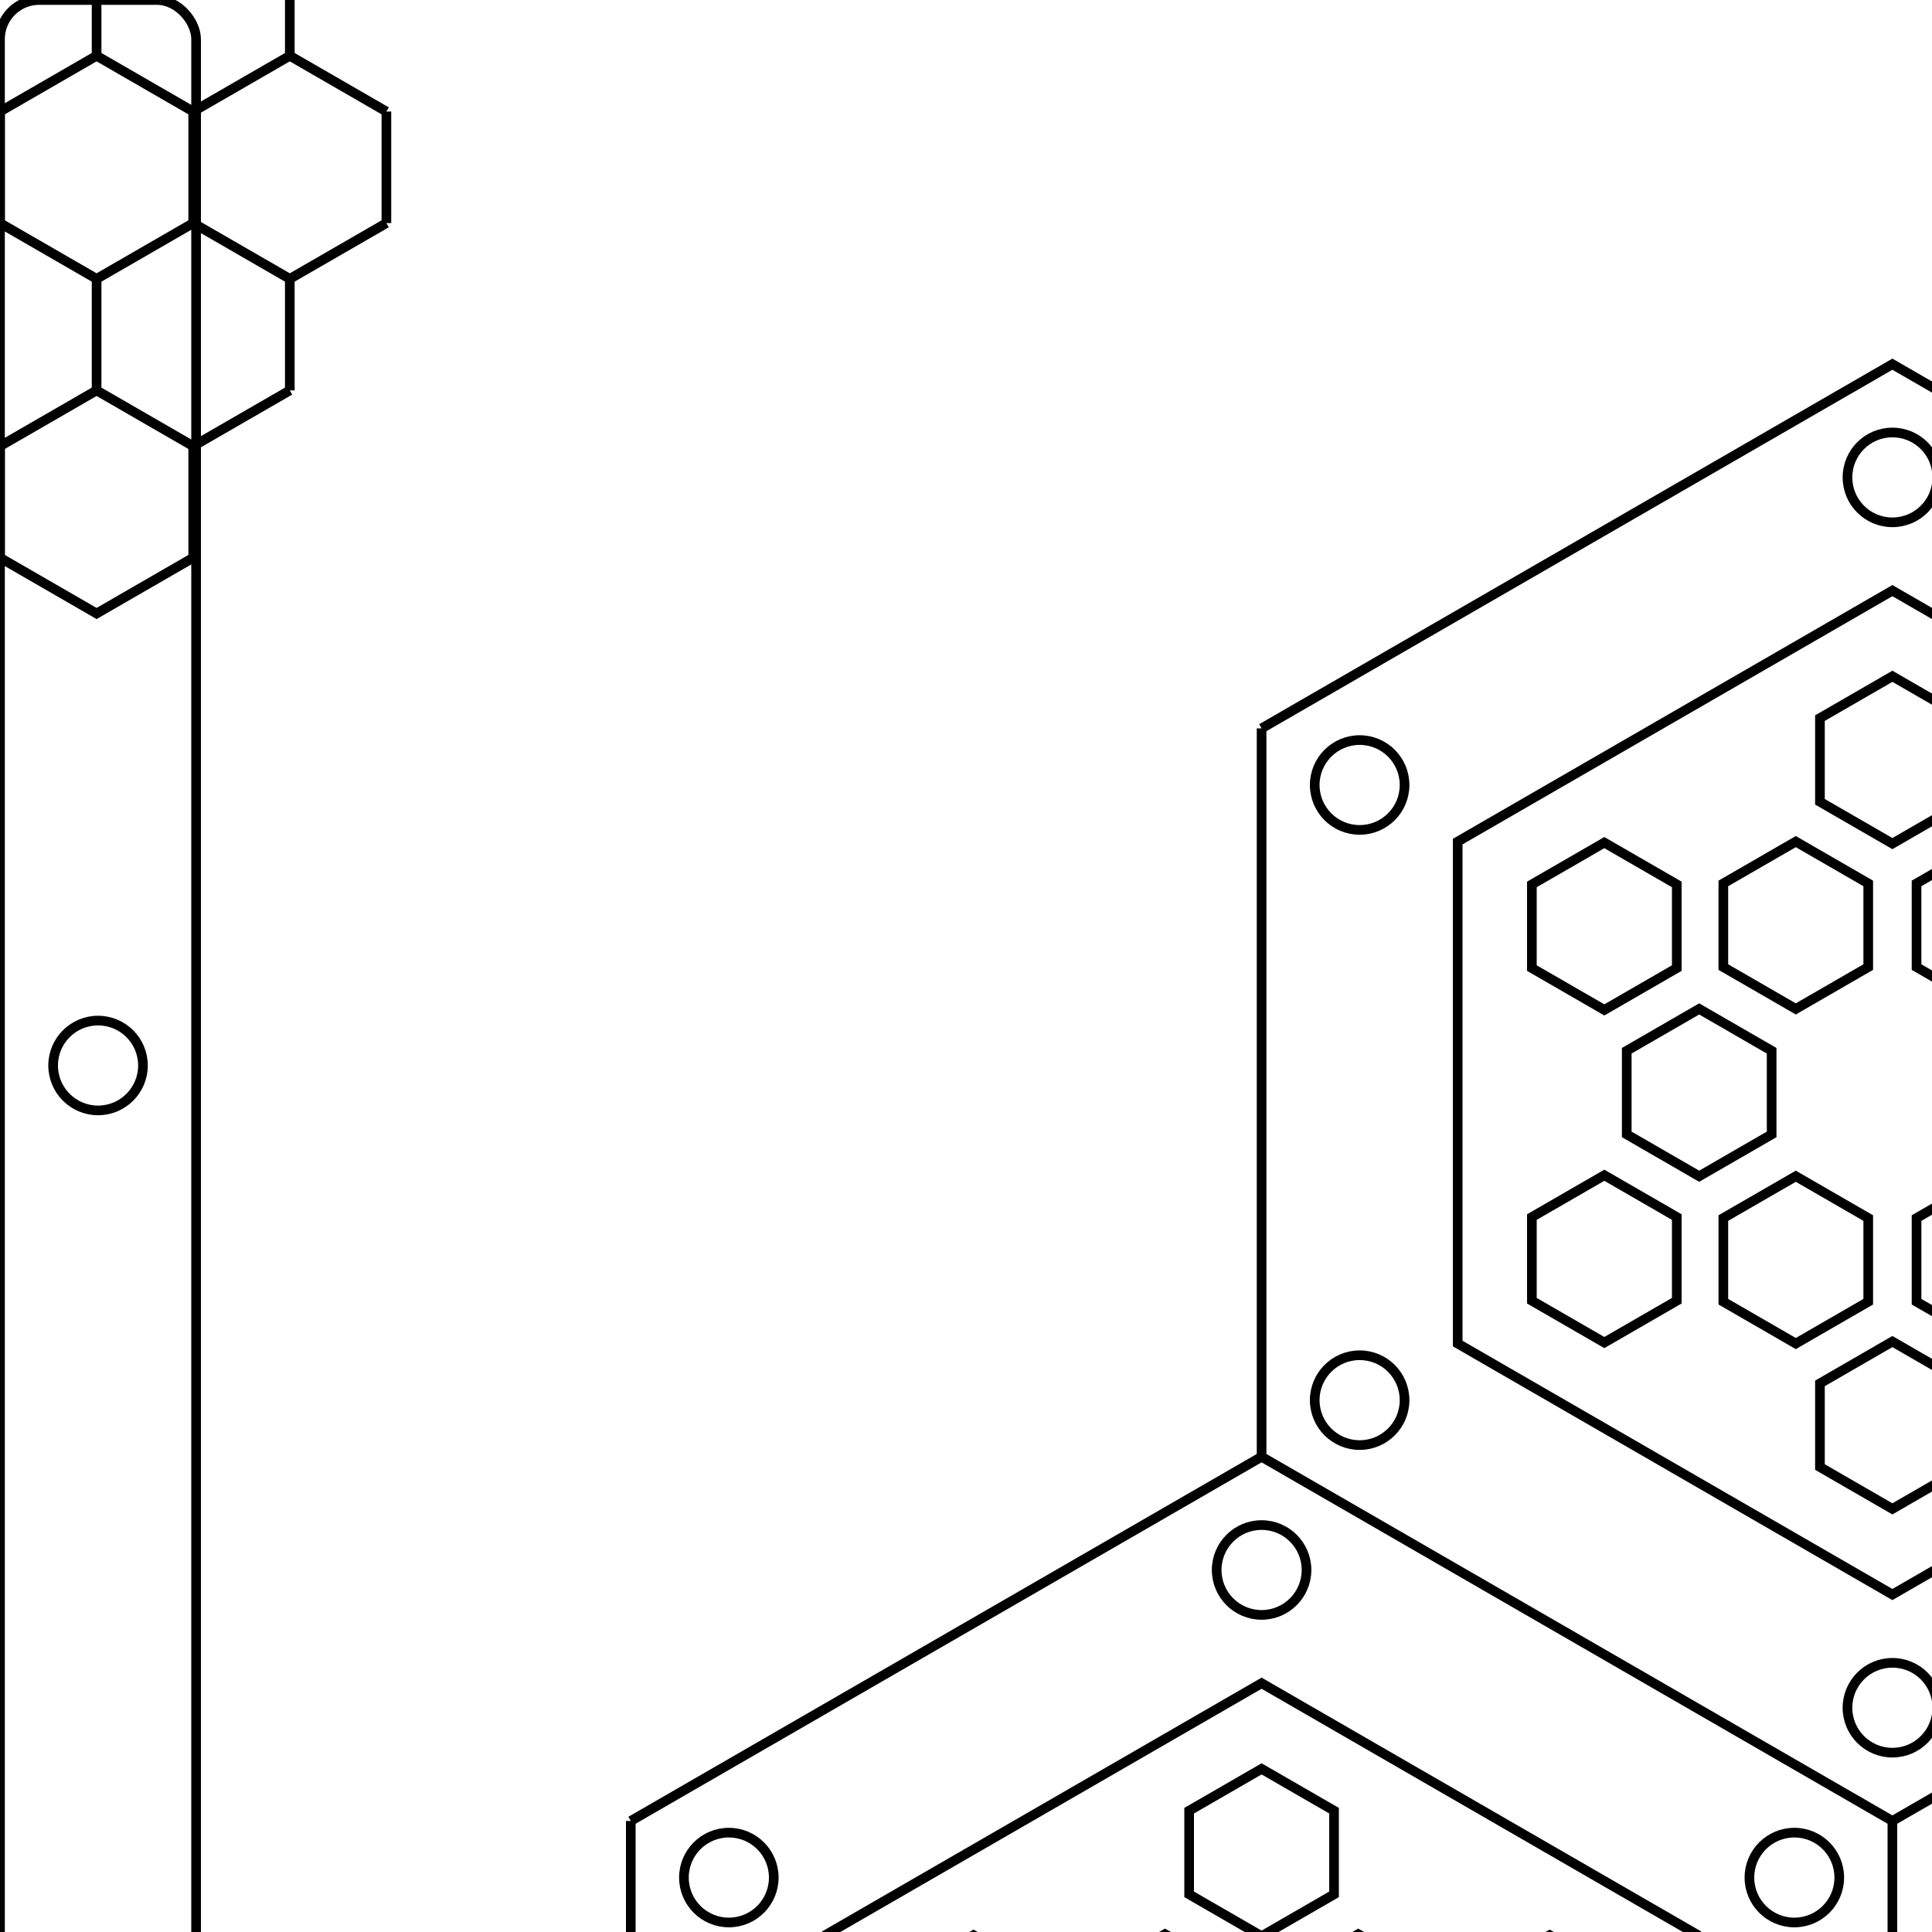 <?xml version="1.0" encoding="utf-8" ?>
<svg baseProfile="full" height="200mm" version="1.1" viewBox="0 0 200 200" width="200mm" xmlns="http://www.w3.org/2000/svg" xmlns:ev="http://www.w3.org/2001/xml-events" xmlns:xlink="http://www.w3.org/1999/xlink"><defs /><line fill="none" stroke="black" stroke-width="1" transform="translate(195.9,113.103)" x1="-65.3" x2="-65.3" y1="37.701" y2="-37.701" /><g transform="translate(195.9,113.103)"><polygon fill="none" points="45.0,25.981 45.0,-25.981 1.06581410364e-14,-51.962 -45.0,-25.981 -45.0,25.981 -4.26325641456e-14,51.962" stroke="black" stroke-width="1" /><circle cx="55.15" cy="31.841" fill="none" r="4.65" stroke="black" stroke-width="1" /><circle cx="55.15" cy="-31.841" fill="none" r="4.65" stroke="black" stroke-width="1" /><circle cx="1.42108547152e-14" cy="-63.682" fill="none" r="4.65" stroke="black" stroke-width="1" /><circle cx="-55.15" cy="-31.841" fill="none" r="4.65" stroke="black" stroke-width="1" /><circle cx="-55.15" cy="31.841" fill="none" r="4.65" stroke="black" stroke-width="1" /><circle cx="-4.97379915032e-14" cy="63.682" fill="none" r="4.65" stroke="black" stroke-width="1" /><g transform="rotate(30.0)"><polygon fill="none" points="7.5,4.33 7.5,-4.33 2.22044604925e-15,-8.66 -7.5,-4.33 -7.5,4.33 -7.1054273576e-15,8.66" stroke="black" stroke-width="1" transform="translate(17.321,10.0) rotate(30.0)" /><polygon fill="none" points="7.5,4.33 7.5,-4.33 2.22044604925e-15,-8.66 -7.5,-4.33 -7.5,4.33 -7.1054273576e-15,8.66" stroke="black" stroke-width="1" transform="translate(17.321,-10.0) rotate(30.0)" /><polygon fill="none" points="7.5,4.33 7.5,-4.33 2.22044604925e-15,-8.66 -7.5,-4.33 -7.5,4.33 -7.1054273576e-15,8.66" stroke="black" stroke-width="1" transform="translate(5.3290705182e-15,-20.0) rotate(30.0)" /><polygon fill="none" points="7.5,4.33 7.5,-4.33 2.22044604925e-15,-8.66 -7.5,-4.33 -7.5,4.33 -7.1054273576e-15,8.66" stroke="black" stroke-width="1" transform="translate(-17.321,-10.0) rotate(30.0)" /><polygon fill="none" points="7.5,4.33 7.5,-4.33 2.22044604925e-15,-8.66 -7.5,-4.33 -7.5,4.33 -7.1054273576e-15,8.66" stroke="black" stroke-width="1" transform="translate(-17.321,10.0) rotate(30.0)" /><polygon fill="none" points="7.5,4.33 7.5,-4.33 2.22044604925e-15,-8.66 -7.5,-4.33 -7.5,4.33 -7.1054273576e-15,8.66" stroke="black" stroke-width="1" transform="translate(-1.95399252334e-14,20.0) rotate(30.0)" /></g><g><polygon fill="none" points="7.5,4.33 7.5,-4.33 2.22044604925e-15,-8.66 -7.5,-4.33 -7.5,4.33 -7.1054273576e-15,8.66" stroke="black" stroke-width="1" transform="translate(29.821,17.217)" /><polygon fill="none" points="7.5,4.33 7.5,-4.33 2.22044604925e-15,-8.66 -7.5,-4.33 -7.5,4.33 -7.1054273576e-15,8.66" stroke="black" stroke-width="1" transform="translate(29.821,-17.217)" /><polygon fill="none" points="7.5,4.33 7.5,-4.33 2.22044604925e-15,-8.66 -7.5,-4.33 -7.5,4.33 -7.1054273576e-15,8.66" stroke="black" stroke-width="1" transform="translate(1.06581410364e-14,-34.434)" /><polygon fill="none" points="7.5,4.33 7.5,-4.33 2.22044604925e-15,-8.66 -7.5,-4.33 -7.5,4.33 -7.1054273576e-15,8.66" stroke="black" stroke-width="1" transform="translate(-29.821,-17.217)" /><polygon fill="none" points="7.5,4.33 7.5,-4.33 2.22044604925e-15,-8.66 -7.5,-4.33 -7.5,4.33 -7.1054273576e-15,8.66" stroke="black" stroke-width="1" transform="translate(-29.821,17.217)" /><polygon fill="none" points="7.5,4.33 7.5,-4.33 2.22044604925e-15,-8.66 -7.5,-4.33 -7.5,4.33 -7.1054273576e-15,8.66" stroke="black" stroke-width="1" transform="translate(-3.5527136788e-14,34.434)" /></g></g><line fill="none" stroke="black" stroke-width="1" transform="translate(195.9,113.103)" x1="65.3" x2="65.3" y1="37.701" y2="-37.701" /><g transform="translate(326.5,113.103)"><polygon fill="none" points="45.0,25.981 45.0,-25.981 1.06581410364e-14,-51.962 -45.0,-25.981 -45.0,25.981 -4.26325641456e-14,51.962" stroke="black" stroke-width="1" /><circle cx="55.15" cy="31.841" fill="none" r="4.65" stroke="black" stroke-width="1" /><circle cx="55.15" cy="-31.841" fill="none" r="4.65" stroke="black" stroke-width="1" /><circle cx="1.42108547152e-14" cy="-63.682" fill="none" r="4.65" stroke="black" stroke-width="1" /><circle cx="-55.15" cy="-31.841" fill="none" r="4.65" stroke="black" stroke-width="1" /><circle cx="-55.15" cy="31.841" fill="none" r="4.65" stroke="black" stroke-width="1" /><circle cx="-4.97379915032e-14" cy="63.682" fill="none" r="4.65" stroke="black" stroke-width="1" /><g transform="rotate(30.0)"><polygon fill="none" points="7.5,4.33 7.5,-4.33 2.22044604925e-15,-8.66 -7.5,-4.33 -7.5,4.33 -7.1054273576e-15,8.66" stroke="black" stroke-width="1" transform="translate(17.321,10.0) rotate(30.0)" /><polygon fill="none" points="7.5,4.33 7.5,-4.33 2.22044604925e-15,-8.66 -7.5,-4.33 -7.5,4.33 -7.1054273576e-15,8.66" stroke="black" stroke-width="1" transform="translate(17.321,-10.0) rotate(30.0)" /><polygon fill="none" points="7.5,4.33 7.5,-4.33 2.22044604925e-15,-8.66 -7.5,-4.33 -7.5,4.33 -7.1054273576e-15,8.66" stroke="black" stroke-width="1" transform="translate(5.3290705182e-15,-20.0) rotate(30.0)" /><polygon fill="none" points="7.5,4.33 7.5,-4.33 2.22044604925e-15,-8.66 -7.5,-4.33 -7.5,4.33 -7.1054273576e-15,8.66" stroke="black" stroke-width="1" transform="translate(-17.321,-10.0) rotate(30.0)" /><polygon fill="none" points="7.5,4.33 7.5,-4.33 2.22044604925e-15,-8.66 -7.5,-4.33 -7.5,4.33 -7.1054273576e-15,8.66" stroke="black" stroke-width="1" transform="translate(-17.321,10.0) rotate(30.0)" /><polygon fill="none" points="7.5,4.33 7.5,-4.33 2.22044604925e-15,-8.66 -7.5,-4.33 -7.5,4.33 -7.1054273576e-15,8.66" stroke="black" stroke-width="1" transform="translate(-1.95399252334e-14,20.0) rotate(30.0)" /></g><g><polygon fill="none" points="7.5,4.33 7.5,-4.33 2.22044604925e-15,-8.66 -7.5,-4.33 -7.5,4.33 -7.1054273576e-15,8.66" stroke="black" stroke-width="1" transform="translate(29.821,17.217)" /><polygon fill="none" points="7.5,4.33 7.5,-4.33 2.22044604925e-15,-8.66 -7.5,-4.33 -7.5,4.33 -7.1054273576e-15,8.66" stroke="black" stroke-width="1" transform="translate(29.821,-17.217)" /><polygon fill="none" points="7.5,4.33 7.5,-4.33 2.22044604925e-15,-8.66 -7.5,-4.33 -7.5,4.33 -7.1054273576e-15,8.66" stroke="black" stroke-width="1" transform="translate(1.06581410364e-14,-34.434)" /><polygon fill="none" points="7.5,4.33 7.5,-4.33 2.22044604925e-15,-8.66 -7.5,-4.33 -7.5,4.33 -7.1054273576e-15,8.66" stroke="black" stroke-width="1" transform="translate(-29.821,-17.217)" /><polygon fill="none" points="7.5,4.33 7.5,-4.33 2.22044604925e-15,-8.66 -7.5,-4.33 -7.5,4.33 -7.1054273576e-15,8.66" stroke="black" stroke-width="1" transform="translate(-29.821,17.217)" /><polygon fill="none" points="7.5,4.33 7.5,-4.33 2.22044604925e-15,-8.66 -7.5,-4.33 -7.5,4.33 -7.1054273576e-15,8.66" stroke="black" stroke-width="1" transform="translate(-3.5527136788e-14,34.434)" /></g></g><line fill="none" stroke="black" stroke-width="1" transform="translate(326.5,113.103)" x1="65.3" x2="65.3" y1="37.701" y2="-37.701" /><g transform="translate(457.1,113.103)"><polygon fill="none" points="45.0,25.981 45.0,-25.981 1.06581410364e-14,-51.962 -45.0,-25.981 -45.0,25.981 -4.26325641456e-14,51.962" stroke="black" stroke-width="1" /><circle cx="55.15" cy="31.841" fill="none" r="4.65" stroke="black" stroke-width="1" /><circle cx="55.15" cy="-31.841" fill="none" r="4.65" stroke="black" stroke-width="1" /><circle cx="1.42108547152e-14" cy="-63.682" fill="none" r="4.65" stroke="black" stroke-width="1" /><circle cx="-55.15" cy="-31.841" fill="none" r="4.65" stroke="black" stroke-width="1" /><circle cx="-55.15" cy="31.841" fill="none" r="4.65" stroke="black" stroke-width="1" /><circle cx="-4.97379915032e-14" cy="63.682" fill="none" r="4.65" stroke="black" stroke-width="1" /><g transform="rotate(30.0)"><polygon fill="none" points="7.5,4.33 7.5,-4.33 2.22044604925e-15,-8.66 -7.5,-4.33 -7.5,4.33 -7.1054273576e-15,8.66" stroke="black" stroke-width="1" transform="translate(17.321,10.0) rotate(30.0)" /><polygon fill="none" points="7.5,4.33 7.5,-4.33 2.22044604925e-15,-8.66 -7.5,-4.33 -7.5,4.33 -7.1054273576e-15,8.66" stroke="black" stroke-width="1" transform="translate(17.321,-10.0) rotate(30.0)" /><polygon fill="none" points="7.5,4.33 7.5,-4.33 2.22044604925e-15,-8.66 -7.5,-4.33 -7.5,4.33 -7.1054273576e-15,8.66" stroke="black" stroke-width="1" transform="translate(5.3290705182e-15,-20.0) rotate(30.0)" /><polygon fill="none" points="7.5,4.33 7.5,-4.33 2.22044604925e-15,-8.66 -7.5,-4.33 -7.5,4.33 -7.1054273576e-15,8.66" stroke="black" stroke-width="1" transform="translate(-17.321,-10.0) rotate(30.0)" /><polygon fill="none" points="7.5,4.33 7.5,-4.33 2.22044604925e-15,-8.66 -7.5,-4.33 -7.5,4.33 -7.1054273576e-15,8.66" stroke="black" stroke-width="1" transform="translate(-17.321,10.0) rotate(30.0)" /><polygon fill="none" points="7.5,4.33 7.5,-4.33 2.22044604925e-15,-8.66 -7.5,-4.33 -7.5,4.33 -7.1054273576e-15,8.66" stroke="black" stroke-width="1" transform="translate(-1.95399252334e-14,20.0) rotate(30.0)" /></g><g><polygon fill="none" points="7.5,4.33 7.5,-4.33 2.22044604925e-15,-8.66 -7.5,-4.33 -7.5,4.33 -7.1054273576e-15,8.66" stroke="black" stroke-width="1" transform="translate(29.821,17.217)" /><polygon fill="none" points="7.5,4.33 7.5,-4.33 2.22044604925e-15,-8.66 -7.5,-4.33 -7.5,4.33 -7.1054273576e-15,8.66" stroke="black" stroke-width="1" transform="translate(29.821,-17.217)" /><polygon fill="none" points="7.5,4.33 7.5,-4.33 2.22044604925e-15,-8.66 -7.5,-4.33 -7.5,4.33 -7.1054273576e-15,8.66" stroke="black" stroke-width="1" transform="translate(1.06581410364e-14,-34.434)" /><polygon fill="none" points="7.5,4.33 7.5,-4.33 2.22044604925e-15,-8.66 -7.5,-4.33 -7.5,4.33 -7.1054273576e-15,8.66" stroke="black" stroke-width="1" transform="translate(-29.821,-17.217)" /><polygon fill="none" points="7.5,4.33 7.5,-4.33 2.22044604925e-15,-8.66 -7.5,-4.33 -7.5,4.33 -7.1054273576e-15,8.66" stroke="black" stroke-width="1" transform="translate(-29.821,17.217)" /><polygon fill="none" points="7.5,4.33 7.5,-4.33 2.22044604925e-15,-8.66 -7.5,-4.33 -7.5,4.33 -7.1054273576e-15,8.66" stroke="black" stroke-width="1" transform="translate(-3.5527136788e-14,34.434)" /></g></g><line fill="none" stroke="black" stroke-width="1" transform="translate(457.1,113.103)" x1="65.3" x2="65.3" y1="37.701" y2="-37.701" /><g transform="translate(587.7,113.103)"><polygon fill="none" points="45.0,25.981 45.0,-25.981 1.06581410364e-14,-51.962 -45.0,-25.981 -45.0,25.981 -4.26325641456e-14,51.962" stroke="black" stroke-width="1" /><circle cx="55.15" cy="31.841" fill="none" r="4.65" stroke="black" stroke-width="1" /><circle cx="55.15" cy="-31.841" fill="none" r="4.65" stroke="black" stroke-width="1" /><circle cx="1.42108547152e-14" cy="-63.682" fill="none" r="4.65" stroke="black" stroke-width="1" /><circle cx="-55.15" cy="-31.841" fill="none" r="4.65" stroke="black" stroke-width="1" /><circle cx="-55.15" cy="31.841" fill="none" r="4.65" stroke="black" stroke-width="1" /><circle cx="-4.97379915032e-14" cy="63.682" fill="none" r="4.65" stroke="black" stroke-width="1" /><g transform="rotate(30.0)"><polygon fill="none" points="7.5,4.33 7.5,-4.33 2.22044604925e-15,-8.66 -7.5,-4.33 -7.5,4.33 -7.1054273576e-15,8.66" stroke="black" stroke-width="1" transform="translate(17.321,10.0) rotate(30.0)" /><polygon fill="none" points="7.5,4.33 7.5,-4.33 2.22044604925e-15,-8.66 -7.5,-4.33 -7.5,4.33 -7.1054273576e-15,8.66" stroke="black" stroke-width="1" transform="translate(17.321,-10.0) rotate(30.0)" /><polygon fill="none" points="7.5,4.33 7.5,-4.33 2.22044604925e-15,-8.66 -7.5,-4.33 -7.5,4.33 -7.1054273576e-15,8.66" stroke="black" stroke-width="1" transform="translate(5.3290705182e-15,-20.0) rotate(30.0)" /><polygon fill="none" points="7.5,4.33 7.5,-4.33 2.22044604925e-15,-8.66 -7.5,-4.33 -7.5,4.33 -7.1054273576e-15,8.66" stroke="black" stroke-width="1" transform="translate(-17.321,-10.0) rotate(30.0)" /><polygon fill="none" points="7.5,4.33 7.5,-4.33 2.22044604925e-15,-8.66 -7.5,-4.33 -7.5,4.33 -7.1054273576e-15,8.66" stroke="black" stroke-width="1" transform="translate(-17.321,10.0) rotate(30.0)" /><polygon fill="none" points="7.5,4.33 7.5,-4.33 2.22044604925e-15,-8.66 -7.5,-4.33 -7.5,4.33 -7.1054273576e-15,8.66" stroke="black" stroke-width="1" transform="translate(-1.95399252334e-14,20.0) rotate(30.0)" /></g><g><polygon fill="none" points="7.5,4.33 7.5,-4.33 2.22044604925e-15,-8.66 -7.5,-4.33 -7.5,4.33 -7.1054273576e-15,8.66" stroke="black" stroke-width="1" transform="translate(29.821,17.217)" /><polygon fill="none" points="7.5,4.33 7.5,-4.33 2.22044604925e-15,-8.66 -7.5,-4.33 -7.5,4.33 -7.1054273576e-15,8.66" stroke="black" stroke-width="1" transform="translate(29.821,-17.217)" /><polygon fill="none" points="7.5,4.33 7.5,-4.33 2.22044604925e-15,-8.66 -7.5,-4.33 -7.5,4.33 -7.1054273576e-15,8.66" stroke="black" stroke-width="1" transform="translate(1.06581410364e-14,-34.434)" /><polygon fill="none" points="7.5,4.33 7.5,-4.33 2.22044604925e-15,-8.66 -7.5,-4.33 -7.5,4.33 -7.1054273576e-15,8.66" stroke="black" stroke-width="1" transform="translate(-29.821,-17.217)" /><polygon fill="none" points="7.5,4.33 7.5,-4.33 2.22044604925e-15,-8.66 -7.5,-4.33 -7.5,4.33 -7.1054273576e-15,8.66" stroke="black" stroke-width="1" transform="translate(-29.821,17.217)" /><polygon fill="none" points="7.5,4.33 7.5,-4.33 2.22044604925e-15,-8.66 -7.5,-4.33 -7.5,4.33 -7.1054273576e-15,8.66" stroke="black" stroke-width="1" transform="translate(-3.5527136788e-14,34.434)" /></g></g><line fill="none" stroke="black" stroke-width="1" transform="translate(587.7,113.103)" x1="65.3" x2="65.3" y1="37.701" y2="-37.701" /><polyline fill="none" points="-65.3,-37.701 2.13162820728e-14,-75.402 65.3,-37.701 130.6,-75.402 195.9,-37.701 261.2,-75.402 326.5,-37.701 391.8,-75.402 457.1,-37.701" stroke="black" stroke-width="1" transform="translate(195.9,113.103)" /><line fill="none" stroke="black" stroke-width="1" transform="translate(130.6,226.206)" x1="-65.3" x2="-65.3" y1="37.701" y2="-37.701" /><g transform="translate(130.6,226.206)"><polygon fill="none" points="45.0,25.981 45.0,-25.981 1.06581410364e-14,-51.962 -45.0,-25.981 -45.0,25.981 -4.26325641456e-14,51.962" stroke="black" stroke-width="1" /><circle cx="55.15" cy="31.841" fill="none" r="4.65" stroke="black" stroke-width="1" /><circle cx="55.15" cy="-31.841" fill="none" r="4.65" stroke="black" stroke-width="1" /><circle cx="1.42108547152e-14" cy="-63.682" fill="none" r="4.65" stroke="black" stroke-width="1" /><circle cx="-55.15" cy="-31.841" fill="none" r="4.65" stroke="black" stroke-width="1" /><circle cx="-55.15" cy="31.841" fill="none" r="4.65" stroke="black" stroke-width="1" /><circle cx="-4.97379915032e-14" cy="63.682" fill="none" r="4.65" stroke="black" stroke-width="1" /><g transform="rotate(30.0)"><polygon fill="none" points="7.5,4.33 7.5,-4.33 2.22044604925e-15,-8.66 -7.5,-4.33 -7.5,4.33 -7.1054273576e-15,8.66" stroke="black" stroke-width="1" transform="translate(17.321,10.0) rotate(30.0)" /><polygon fill="none" points="7.5,4.33 7.5,-4.33 2.22044604925e-15,-8.66 -7.5,-4.33 -7.5,4.33 -7.1054273576e-15,8.66" stroke="black" stroke-width="1" transform="translate(17.321,-10.0) rotate(30.0)" /><polygon fill="none" points="7.5,4.33 7.5,-4.33 2.22044604925e-15,-8.66 -7.5,-4.33 -7.5,4.33 -7.1054273576e-15,8.66" stroke="black" stroke-width="1" transform="translate(5.3290705182e-15,-20.0) rotate(30.0)" /><polygon fill="none" points="7.5,4.33 7.5,-4.33 2.22044604925e-15,-8.66 -7.5,-4.33 -7.5,4.33 -7.1054273576e-15,8.66" stroke="black" stroke-width="1" transform="translate(-17.321,-10.0) rotate(30.0)" /><polygon fill="none" points="7.5,4.33 7.5,-4.33 2.22044604925e-15,-8.66 -7.5,-4.33 -7.5,4.33 -7.1054273576e-15,8.66" stroke="black" stroke-width="1" transform="translate(-17.321,10.0) rotate(30.0)" /><polygon fill="none" points="7.5,4.33 7.5,-4.33 2.22044604925e-15,-8.66 -7.5,-4.33 -7.5,4.33 -7.1054273576e-15,8.66" stroke="black" stroke-width="1" transform="translate(-1.95399252334e-14,20.0) rotate(30.0)" /></g><g><polygon fill="none" points="7.5,4.33 7.5,-4.33 2.22044604925e-15,-8.66 -7.5,-4.33 -7.5,4.33 -7.1054273576e-15,8.66" stroke="black" stroke-width="1" transform="translate(29.821,17.217)" /><polygon fill="none" points="7.5,4.33 7.5,-4.33 2.22044604925e-15,-8.66 -7.5,-4.33 -7.5,4.33 -7.1054273576e-15,8.66" stroke="black" stroke-width="1" transform="translate(29.821,-17.217)" /><polygon fill="none" points="7.5,4.33 7.5,-4.33 2.22044604925e-15,-8.66 -7.5,-4.33 -7.5,4.33 -7.1054273576e-15,8.66" stroke="black" stroke-width="1" transform="translate(1.06581410364e-14,-34.434)" /><polygon fill="none" points="7.5,4.33 7.5,-4.33 2.22044604925e-15,-8.66 -7.5,-4.33 -7.5,4.33 -7.1054273576e-15,8.66" stroke="black" stroke-width="1" transform="translate(-29.821,-17.217)" /><polygon fill="none" points="7.5,4.33 7.5,-4.33 2.22044604925e-15,-8.66 -7.5,-4.33 -7.5,4.33 -7.1054273576e-15,8.66" stroke="black" stroke-width="1" transform="translate(-29.821,17.217)" /><polygon fill="none" points="7.5,4.33 7.5,-4.33 2.22044604925e-15,-8.66 -7.5,-4.33 -7.5,4.33 -7.1054273576e-15,8.66" stroke="black" stroke-width="1" transform="translate(-3.5527136788e-14,34.434)" /></g></g><line fill="none" stroke="black" stroke-width="1" transform="translate(130.6,226.206)" x1="65.3" x2="65.3" y1="37.701" y2="-37.701" /><g transform="translate(261.2,226.206)"><polygon fill="none" points="45.0,25.981 45.0,-25.981 1.06581410364e-14,-51.962 -45.0,-25.981 -45.0,25.981 -4.26325641456e-14,51.962" stroke="black" stroke-width="1" /><circle cx="55.15" cy="31.841" fill="none" r="4.65" stroke="black" stroke-width="1" /><circle cx="55.15" cy="-31.841" fill="none" r="4.65" stroke="black" stroke-width="1" /><circle cx="1.42108547152e-14" cy="-63.682" fill="none" r="4.65" stroke="black" stroke-width="1" /><circle cx="-55.15" cy="-31.841" fill="none" r="4.65" stroke="black" stroke-width="1" /><circle cx="-55.15" cy="31.841" fill="none" r="4.65" stroke="black" stroke-width="1" /><circle cx="-4.97379915032e-14" cy="63.682" fill="none" r="4.65" stroke="black" stroke-width="1" /><g transform="rotate(30.0)"><polygon fill="none" points="7.5,4.33 7.5,-4.33 2.22044604925e-15,-8.66 -7.5,-4.33 -7.5,4.33 -7.1054273576e-15,8.66" stroke="black" stroke-width="1" transform="translate(17.321,10.0) rotate(30.0)" /><polygon fill="none" points="7.5,4.33 7.5,-4.33 2.22044604925e-15,-8.66 -7.5,-4.33 -7.5,4.33 -7.1054273576e-15,8.66" stroke="black" stroke-width="1" transform="translate(17.321,-10.0) rotate(30.0)" /><polygon fill="none" points="7.5,4.33 7.5,-4.33 2.22044604925e-15,-8.66 -7.5,-4.33 -7.5,4.33 -7.1054273576e-15,8.66" stroke="black" stroke-width="1" transform="translate(5.3290705182e-15,-20.0) rotate(30.0)" /><polygon fill="none" points="7.5,4.33 7.5,-4.33 2.22044604925e-15,-8.66 -7.5,-4.33 -7.5,4.33 -7.1054273576e-15,8.66" stroke="black" stroke-width="1" transform="translate(-17.321,-10.0) rotate(30.0)" /><polygon fill="none" points="7.5,4.33 7.5,-4.33 2.22044604925e-15,-8.66 -7.5,-4.33 -7.5,4.33 -7.1054273576e-15,8.66" stroke="black" stroke-width="1" transform="translate(-17.321,10.0) rotate(30.0)" /><polygon fill="none" points="7.5,4.33 7.5,-4.33 2.22044604925e-15,-8.66 -7.5,-4.33 -7.5,4.33 -7.1054273576e-15,8.66" stroke="black" stroke-width="1" transform="translate(-1.95399252334e-14,20.0) rotate(30.0)" /></g><g><polygon fill="none" points="7.5,4.33 7.5,-4.33 2.22044604925e-15,-8.66 -7.5,-4.33 -7.5,4.33 -7.1054273576e-15,8.66" stroke="black" stroke-width="1" transform="translate(29.821,17.217)" /><polygon fill="none" points="7.5,4.33 7.5,-4.33 2.22044604925e-15,-8.66 -7.5,-4.33 -7.5,4.33 -7.1054273576e-15,8.66" stroke="black" stroke-width="1" transform="translate(29.821,-17.217)" /><polygon fill="none" points="7.5,4.33 7.5,-4.33 2.22044604925e-15,-8.66 -7.5,-4.33 -7.5,4.33 -7.1054273576e-15,8.66" stroke="black" stroke-width="1" transform="translate(1.06581410364e-14,-34.434)" /><polygon fill="none" points="7.5,4.33 7.5,-4.33 2.22044604925e-15,-8.66 -7.5,-4.33 -7.5,4.33 -7.1054273576e-15,8.66" stroke="black" stroke-width="1" transform="translate(-29.821,-17.217)" /><polygon fill="none" points="7.5,4.33 7.5,-4.33 2.22044604925e-15,-8.66 -7.5,-4.33 -7.5,4.33 -7.1054273576e-15,8.66" stroke="black" stroke-width="1" transform="translate(-29.821,17.217)" /><polygon fill="none" points="7.5,4.33 7.5,-4.33 2.22044604925e-15,-8.66 -7.5,-4.33 -7.5,4.33 -7.1054273576e-15,8.66" stroke="black" stroke-width="1" transform="translate(-3.5527136788e-14,34.434)" /></g></g><line fill="none" stroke="black" stroke-width="1" transform="translate(261.2,226.206)" x1="65.3" x2="65.3" y1="37.701" y2="-37.701" /><g transform="translate(391.8,226.206)"><polygon fill="none" points="45.0,25.981 45.0,-25.981 1.06581410364e-14,-51.962 -45.0,-25.981 -45.0,25.981 -4.26325641456e-14,51.962" stroke="black" stroke-width="1" /><circle cx="55.15" cy="31.841" fill="none" r="4.65" stroke="black" stroke-width="1" /><circle cx="55.15" cy="-31.841" fill="none" r="4.65" stroke="black" stroke-width="1" /><circle cx="1.42108547152e-14" cy="-63.682" fill="none" r="4.65" stroke="black" stroke-width="1" /><circle cx="-55.15" cy="-31.841" fill="none" r="4.65" stroke="black" stroke-width="1" /><circle cx="-55.15" cy="31.841" fill="none" r="4.65" stroke="black" stroke-width="1" /><circle cx="-4.97379915032e-14" cy="63.682" fill="none" r="4.65" stroke="black" stroke-width="1" /><g transform="rotate(30.0)"><polygon fill="none" points="7.5,4.33 7.5,-4.33 2.22044604925e-15,-8.66 -7.5,-4.33 -7.5,4.33 -7.1054273576e-15,8.66" stroke="black" stroke-width="1" transform="translate(17.321,10.0) rotate(30.0)" /><polygon fill="none" points="7.5,4.33 7.5,-4.33 2.22044604925e-15,-8.66 -7.5,-4.33 -7.5,4.33 -7.1054273576e-15,8.66" stroke="black" stroke-width="1" transform="translate(17.321,-10.0) rotate(30.0)" /><polygon fill="none" points="7.5,4.33 7.5,-4.33 2.22044604925e-15,-8.66 -7.5,-4.33 -7.5,4.33 -7.1054273576e-15,8.66" stroke="black" stroke-width="1" transform="translate(5.3290705182e-15,-20.0) rotate(30.0)" /><polygon fill="none" points="7.5,4.33 7.5,-4.33 2.22044604925e-15,-8.66 -7.5,-4.33 -7.5,4.33 -7.1054273576e-15,8.66" stroke="black" stroke-width="1" transform="translate(-17.321,-10.0) rotate(30.0)" /><polygon fill="none" points="7.5,4.33 7.5,-4.33 2.22044604925e-15,-8.66 -7.5,-4.33 -7.5,4.33 -7.1054273576e-15,8.66" stroke="black" stroke-width="1" transform="translate(-17.321,10.0) rotate(30.0)" /><polygon fill="none" points="7.5,4.33 7.5,-4.33 2.22044604925e-15,-8.66 -7.5,-4.33 -7.5,4.33 -7.1054273576e-15,8.66" stroke="black" stroke-width="1" transform="translate(-1.95399252334e-14,20.0) rotate(30.0)" /></g><g><polygon fill="none" points="7.5,4.33 7.5,-4.33 2.22044604925e-15,-8.66 -7.5,-4.33 -7.5,4.33 -7.1054273576e-15,8.66" stroke="black" stroke-width="1" transform="translate(29.821,17.217)" /><polygon fill="none" points="7.5,4.33 7.5,-4.33 2.22044604925e-15,-8.66 -7.5,-4.33 -7.5,4.33 -7.1054273576e-15,8.66" stroke="black" stroke-width="1" transform="translate(29.821,-17.217)" /><polygon fill="none" points="7.5,4.33 7.5,-4.33 2.22044604925e-15,-8.66 -7.5,-4.33 -7.5,4.33 -7.1054273576e-15,8.66" stroke="black" stroke-width="1" transform="translate(1.06581410364e-14,-34.434)" /><polygon fill="none" points="7.5,4.33 7.5,-4.33 2.22044604925e-15,-8.66 -7.5,-4.33 -7.5,4.33 -7.1054273576e-15,8.66" stroke="black" stroke-width="1" transform="translate(-29.821,-17.217)" /><polygon fill="none" points="7.5,4.33 7.5,-4.33 2.22044604925e-15,-8.66 -7.5,-4.33 -7.5,4.33 -7.1054273576e-15,8.66" stroke="black" stroke-width="1" transform="translate(-29.821,17.217)" /><polygon fill="none" points="7.5,4.33 7.5,-4.33 2.22044604925e-15,-8.66 -7.5,-4.33 -7.5,4.33 -7.1054273576e-15,8.66" stroke="black" stroke-width="1" transform="translate(-3.5527136788e-14,34.434)" /></g></g><line fill="none" stroke="black" stroke-width="1" transform="translate(391.8,226.206)" x1="65.3" x2="65.3" y1="37.701" y2="-37.701" /><g transform="translate(522.4,226.206)"><polygon fill="none" points="45.0,25.981 45.0,-25.981 1.06581410364e-14,-51.962 -45.0,-25.981 -45.0,25.981 -4.26325641456e-14,51.962" stroke="black" stroke-width="1" /><circle cx="55.15" cy="31.841" fill="none" r="4.65" stroke="black" stroke-width="1" /><circle cx="55.15" cy="-31.841" fill="none" r="4.65" stroke="black" stroke-width="1" /><circle cx="1.42108547152e-14" cy="-63.682" fill="none" r="4.65" stroke="black" stroke-width="1" /><circle cx="-55.15" cy="-31.841" fill="none" r="4.65" stroke="black" stroke-width="1" /><circle cx="-55.15" cy="31.841" fill="none" r="4.65" stroke="black" stroke-width="1" /><circle cx="-4.97379915032e-14" cy="63.682" fill="none" r="4.65" stroke="black" stroke-width="1" /><g transform="rotate(30.0)"><polygon fill="none" points="7.5,4.33 7.5,-4.33 2.22044604925e-15,-8.66 -7.5,-4.33 -7.5,4.33 -7.1054273576e-15,8.66" stroke="black" stroke-width="1" transform="translate(17.321,10.0) rotate(30.0)" /><polygon fill="none" points="7.5,4.33 7.5,-4.33 2.22044604925e-15,-8.66 -7.5,-4.33 -7.5,4.33 -7.1054273576e-15,8.66" stroke="black" stroke-width="1" transform="translate(17.321,-10.0) rotate(30.0)" /><polygon fill="none" points="7.5,4.33 7.5,-4.33 2.22044604925e-15,-8.66 -7.5,-4.33 -7.5,4.33 -7.1054273576e-15,8.66" stroke="black" stroke-width="1" transform="translate(5.3290705182e-15,-20.0) rotate(30.0)" /><polygon fill="none" points="7.5,4.33 7.5,-4.33 2.22044604925e-15,-8.66 -7.5,-4.33 -7.5,4.33 -7.1054273576e-15,8.66" stroke="black" stroke-width="1" transform="translate(-17.321,-10.0) rotate(30.0)" /><polygon fill="none" points="7.5,4.33 7.5,-4.33 2.22044604925e-15,-8.66 -7.5,-4.33 -7.5,4.33 -7.1054273576e-15,8.66" stroke="black" stroke-width="1" transform="translate(-17.321,10.0) rotate(30.0)" /><polygon fill="none" points="7.5,4.33 7.5,-4.33 2.22044604925e-15,-8.66 -7.5,-4.33 -7.5,4.33 -7.1054273576e-15,8.66" stroke="black" stroke-width="1" transform="translate(-1.95399252334e-14,20.0) rotate(30.0)" /></g><g><polygon fill="none" points="7.5,4.33 7.5,-4.33 2.22044604925e-15,-8.66 -7.5,-4.33 -7.5,4.33 -7.1054273576e-15,8.66" stroke="black" stroke-width="1" transform="translate(29.821,17.217)" /><polygon fill="none" points="7.5,4.33 7.5,-4.33 2.22044604925e-15,-8.66 -7.5,-4.33 -7.5,4.33 -7.1054273576e-15,8.66" stroke="black" stroke-width="1" transform="translate(29.821,-17.217)" /><polygon fill="none" points="7.5,4.33 7.5,-4.33 2.22044604925e-15,-8.66 -7.5,-4.33 -7.5,4.33 -7.1054273576e-15,8.66" stroke="black" stroke-width="1" transform="translate(1.06581410364e-14,-34.434)" /><polygon fill="none" points="7.5,4.33 7.5,-4.33 2.22044604925e-15,-8.66 -7.5,-4.33 -7.5,4.33 -7.1054273576e-15,8.66" stroke="black" stroke-width="1" transform="translate(-29.821,-17.217)" /><polygon fill="none" points="7.5,4.33 7.5,-4.33 2.22044604925e-15,-8.66 -7.5,-4.33 -7.5,4.33 -7.1054273576e-15,8.66" stroke="black" stroke-width="1" transform="translate(-29.821,17.217)" /><polygon fill="none" points="7.5,4.33 7.5,-4.33 2.22044604925e-15,-8.66 -7.5,-4.33 -7.5,4.33 -7.1054273576e-15,8.66" stroke="black" stroke-width="1" transform="translate(-3.5527136788e-14,34.434)" /></g></g><line fill="none" stroke="black" stroke-width="1" transform="translate(522.4,226.206)" x1="65.3" x2="65.3" y1="37.701" y2="-37.701" /><g transform="translate(653.0,226.206)"><polygon fill="none" points="45.0,25.981 45.0,-25.981 1.06581410364e-14,-51.962 -45.0,-25.981 -45.0,25.981 -4.26325641456e-14,51.962" stroke="black" stroke-width="1" /><circle cx="55.15" cy="31.841" fill="none" r="4.65" stroke="black" stroke-width="1" /><circle cx="55.15" cy="-31.841" fill="none" r="4.65" stroke="black" stroke-width="1" /><circle cx="1.42108547152e-14" cy="-63.682" fill="none" r="4.65" stroke="black" stroke-width="1" /><circle cx="-55.15" cy="-31.841" fill="none" r="4.65" stroke="black" stroke-width="1" /><circle cx="-55.15" cy="31.841" fill="none" r="4.65" stroke="black" stroke-width="1" /><circle cx="-4.97379915032e-14" cy="63.682" fill="none" r="4.65" stroke="black" stroke-width="1" /><g transform="rotate(30.0)"><polygon fill="none" points="7.5,4.33 7.5,-4.33 2.22044604925e-15,-8.66 -7.5,-4.33 -7.5,4.33 -7.1054273576e-15,8.66" stroke="black" stroke-width="1" transform="translate(17.321,10.0) rotate(30.0)" /><polygon fill="none" points="7.5,4.33 7.5,-4.33 2.22044604925e-15,-8.66 -7.5,-4.33 -7.5,4.33 -7.1054273576e-15,8.66" stroke="black" stroke-width="1" transform="translate(17.321,-10.0) rotate(30.0)" /><polygon fill="none" points="7.5,4.33 7.5,-4.33 2.22044604925e-15,-8.66 -7.5,-4.33 -7.5,4.33 -7.1054273576e-15,8.66" stroke="black" stroke-width="1" transform="translate(5.3290705182e-15,-20.0) rotate(30.0)" /><polygon fill="none" points="7.5,4.33 7.5,-4.33 2.22044604925e-15,-8.66 -7.5,-4.33 -7.5,4.33 -7.1054273576e-15,8.66" stroke="black" stroke-width="1" transform="translate(-17.321,-10.0) rotate(30.0)" /><polygon fill="none" points="7.5,4.33 7.5,-4.33 2.22044604925e-15,-8.66 -7.5,-4.33 -7.5,4.33 -7.1054273576e-15,8.66" stroke="black" stroke-width="1" transform="translate(-17.321,10.0) rotate(30.0)" /><polygon fill="none" points="7.5,4.33 7.5,-4.33 2.22044604925e-15,-8.66 -7.5,-4.33 -7.5,4.33 -7.1054273576e-15,8.66" stroke="black" stroke-width="1" transform="translate(-1.95399252334e-14,20.0) rotate(30.0)" /></g><g><polygon fill="none" points="7.5,4.33 7.5,-4.33 2.22044604925e-15,-8.66 -7.5,-4.33 -7.5,4.33 -7.1054273576e-15,8.66" stroke="black" stroke-width="1" transform="translate(29.821,17.217)" /><polygon fill="none" points="7.5,4.33 7.5,-4.33 2.22044604925e-15,-8.66 -7.5,-4.33 -7.5,4.33 -7.1054273576e-15,8.66" stroke="black" stroke-width="1" transform="translate(29.821,-17.217)" /><polygon fill="none" points="7.5,4.33 7.5,-4.33 2.22044604925e-15,-8.66 -7.5,-4.33 -7.5,4.33 -7.1054273576e-15,8.66" stroke="black" stroke-width="1" transform="translate(1.06581410364e-14,-34.434)" /><polygon fill="none" points="7.5,4.33 7.5,-4.33 2.22044604925e-15,-8.66 -7.5,-4.33 -7.5,4.33 -7.1054273576e-15,8.66" stroke="black" stroke-width="1" transform="translate(-29.821,-17.217)" /><polygon fill="none" points="7.5,4.33 7.5,-4.33 2.22044604925e-15,-8.66 -7.5,-4.33 -7.5,4.33 -7.1054273576e-15,8.66" stroke="black" stroke-width="1" transform="translate(-29.821,17.217)" /><polygon fill="none" points="7.5,4.33 7.5,-4.33 2.22044604925e-15,-8.66 -7.5,-4.33 -7.5,4.33 -7.1054273576e-15,8.66" stroke="black" stroke-width="1" transform="translate(-3.5527136788e-14,34.434)" /></g></g><line fill="none" stroke="black" stroke-width="1" transform="translate(653.0,226.206)" x1="65.3" x2="65.3" y1="37.701" y2="-37.701" /><polyline fill="none" points="-65.3,-37.701 2.13162820728e-14,-75.402 65.3,-37.701 130.6,-75.402 195.9,-37.701 261.2,-75.402 326.5,-37.701 391.8,-75.402 457.1,-37.701 522.4,-75.402 587.7,-37.701" stroke="black" stroke-width="1" transform="translate(130.6,226.206)" /><line fill="none" stroke="black" stroke-width="1" transform="translate(195.9,339.309)" x1="-65.3" x2="-65.3" y1="37.701" y2="-37.701" /><g transform="translate(195.9,339.309)"><polygon fill="none" points="45.0,25.981 45.0,-25.981 1.06581410364e-14,-51.962 -45.0,-25.981 -45.0,25.981 -4.26325641456e-14,51.962" stroke="black" stroke-width="1" /><circle cx="55.15" cy="31.841" fill="none" r="4.65" stroke="black" stroke-width="1" /><circle cx="55.15" cy="-31.841" fill="none" r="4.65" stroke="black" stroke-width="1" /><circle cx="1.42108547152e-14" cy="-63.682" fill="none" r="4.65" stroke="black" stroke-width="1" /><circle cx="-55.15" cy="-31.841" fill="none" r="4.65" stroke="black" stroke-width="1" /><circle cx="-55.15" cy="31.841" fill="none" r="4.65" stroke="black" stroke-width="1" /><circle cx="-4.97379915032e-14" cy="63.682" fill="none" r="4.65" stroke="black" stroke-width="1" /><g transform="rotate(30.0)"><polygon fill="none" points="7.5,4.33 7.5,-4.33 2.22044604925e-15,-8.66 -7.5,-4.33 -7.5,4.33 -7.1054273576e-15,8.66" stroke="black" stroke-width="1" transform="translate(17.321,10.0) rotate(30.0)" /><polygon fill="none" points="7.5,4.33 7.5,-4.33 2.22044604925e-15,-8.66 -7.5,-4.33 -7.5,4.33 -7.1054273576e-15,8.66" stroke="black" stroke-width="1" transform="translate(17.321,-10.0) rotate(30.0)" /><polygon fill="none" points="7.5,4.33 7.5,-4.33 2.22044604925e-15,-8.66 -7.5,-4.33 -7.5,4.33 -7.1054273576e-15,8.66" stroke="black" stroke-width="1" transform="translate(5.3290705182e-15,-20.0) rotate(30.0)" /><polygon fill="none" points="7.5,4.33 7.5,-4.33 2.22044604925e-15,-8.66 -7.5,-4.33 -7.5,4.33 -7.1054273576e-15,8.66" stroke="black" stroke-width="1" transform="translate(-17.321,-10.0) rotate(30.0)" /><polygon fill="none" points="7.5,4.33 7.5,-4.33 2.22044604925e-15,-8.66 -7.5,-4.33 -7.5,4.33 -7.1054273576e-15,8.66" stroke="black" stroke-width="1" transform="translate(-17.321,10.0) rotate(30.0)" /><polygon fill="none" points="7.5,4.33 7.5,-4.33 2.22044604925e-15,-8.66 -7.5,-4.33 -7.5,4.33 -7.1054273576e-15,8.66" stroke="black" stroke-width="1" transform="translate(-1.95399252334e-14,20.0) rotate(30.0)" /></g><g><polygon fill="none" points="7.5,4.33 7.5,-4.33 2.22044604925e-15,-8.66 -7.5,-4.33 -7.5,4.33 -7.1054273576e-15,8.66" stroke="black" stroke-width="1" transform="translate(29.821,17.217)" /><polygon fill="none" points="7.5,4.33 7.5,-4.33 2.22044604925e-15,-8.66 -7.5,-4.33 -7.5,4.33 -7.1054273576e-15,8.66" stroke="black" stroke-width="1" transform="translate(29.821,-17.217)" /><polygon fill="none" points="7.5,4.33 7.5,-4.33 2.22044604925e-15,-8.66 -7.5,-4.33 -7.5,4.33 -7.1054273576e-15,8.66" stroke="black" stroke-width="1" transform="translate(1.06581410364e-14,-34.434)" /><polygon fill="none" points="7.5,4.33 7.5,-4.33 2.22044604925e-15,-8.66 -7.5,-4.33 -7.5,4.33 -7.1054273576e-15,8.66" stroke="black" stroke-width="1" transform="translate(-29.821,-17.217)" /><polygon fill="none" points="7.5,4.33 7.5,-4.33 2.22044604925e-15,-8.66 -7.5,-4.33 -7.5,4.33 -7.1054273576e-15,8.66" stroke="black" stroke-width="1" transform="translate(-29.821,17.217)" /><polygon fill="none" points="7.5,4.33 7.5,-4.33 2.22044604925e-15,-8.66 -7.5,-4.33 -7.5,4.33 -7.1054273576e-15,8.66" stroke="black" stroke-width="1" transform="translate(-3.5527136788e-14,34.434)" /></g></g><line fill="none" stroke="black" stroke-width="1" transform="translate(195.9,339.309)" x1="65.3" x2="65.3" y1="37.701" y2="-37.701" /><g transform="translate(326.5,339.309)"><polygon fill="none" points="45.0,25.981 45.0,-25.981 1.06581410364e-14,-51.962 -45.0,-25.981 -45.0,25.981 -4.26325641456e-14,51.962" stroke="black" stroke-width="1" /><circle cx="55.15" cy="31.841" fill="none" r="4.65" stroke="black" stroke-width="1" /><circle cx="55.15" cy="-31.841" fill="none" r="4.65" stroke="black" stroke-width="1" /><circle cx="1.42108547152e-14" cy="-63.682" fill="none" r="4.65" stroke="black" stroke-width="1" /><circle cx="-55.15" cy="-31.841" fill="none" r="4.65" stroke="black" stroke-width="1" /><circle cx="-55.15" cy="31.841" fill="none" r="4.65" stroke="black" stroke-width="1" /><circle cx="-4.97379915032e-14" cy="63.682" fill="none" r="4.65" stroke="black" stroke-width="1" /><g transform="rotate(30.0)"><polygon fill="none" points="7.5,4.33 7.5,-4.33 2.22044604925e-15,-8.66 -7.5,-4.33 -7.5,4.33 -7.1054273576e-15,8.66" stroke="black" stroke-width="1" transform="translate(17.321,10.0) rotate(30.0)" /><polygon fill="none" points="7.5,4.33 7.5,-4.33 2.22044604925e-15,-8.66 -7.5,-4.33 -7.5,4.33 -7.1054273576e-15,8.66" stroke="black" stroke-width="1" transform="translate(17.321,-10.0) rotate(30.0)" /><polygon fill="none" points="7.5,4.33 7.5,-4.33 2.22044604925e-15,-8.66 -7.5,-4.33 -7.5,4.33 -7.1054273576e-15,8.66" stroke="black" stroke-width="1" transform="translate(5.3290705182e-15,-20.0) rotate(30.0)" /><polygon fill="none" points="7.5,4.33 7.5,-4.33 2.22044604925e-15,-8.66 -7.5,-4.33 -7.5,4.33 -7.1054273576e-15,8.66" stroke="black" stroke-width="1" transform="translate(-17.321,-10.0) rotate(30.0)" /><polygon fill="none" points="7.5,4.33 7.5,-4.33 2.22044604925e-15,-8.66 -7.5,-4.33 -7.5,4.33 -7.1054273576e-15,8.66" stroke="black" stroke-width="1" transform="translate(-17.321,10.0) rotate(30.0)" /><polygon fill="none" points="7.5,4.33 7.5,-4.33 2.22044604925e-15,-8.66 -7.5,-4.33 -7.5,4.33 -7.1054273576e-15,8.66" stroke="black" stroke-width="1" transform="translate(-1.95399252334e-14,20.0) rotate(30.0)" /></g><g><polygon fill="none" points="7.5,4.33 7.5,-4.33 2.22044604925e-15,-8.66 -7.5,-4.33 -7.5,4.33 -7.1054273576e-15,8.66" stroke="black" stroke-width="1" transform="translate(29.821,17.217)" /><polygon fill="none" points="7.5,4.33 7.5,-4.33 2.22044604925e-15,-8.66 -7.5,-4.33 -7.5,4.33 -7.1054273576e-15,8.66" stroke="black" stroke-width="1" transform="translate(29.821,-17.217)" /><polygon fill="none" points="7.5,4.33 7.5,-4.33 2.22044604925e-15,-8.66 -7.5,-4.33 -7.5,4.33 -7.1054273576e-15,8.66" stroke="black" stroke-width="1" transform="translate(1.06581410364e-14,-34.434)" /><polygon fill="none" points="7.5,4.33 7.5,-4.33 2.22044604925e-15,-8.66 -7.5,-4.33 -7.5,4.33 -7.1054273576e-15,8.66" stroke="black" stroke-width="1" transform="translate(-29.821,-17.217)" /><polygon fill="none" points="7.5,4.33 7.5,-4.33 2.22044604925e-15,-8.66 -7.5,-4.33 -7.5,4.33 -7.1054273576e-15,8.66" stroke="black" stroke-width="1" transform="translate(-29.821,17.217)" /><polygon fill="none" points="7.5,4.33 7.5,-4.33 2.22044604925e-15,-8.66 -7.5,-4.33 -7.5,4.33 -7.1054273576e-15,8.66" stroke="black" stroke-width="1" transform="translate(-3.5527136788e-14,34.434)" /></g></g><line fill="none" stroke="black" stroke-width="1" transform="translate(326.5,339.309)" x1="65.3" x2="65.3" y1="37.701" y2="-37.701" /><g transform="translate(457.1,339.309)"><polygon fill="none" points="45.0,25.981 45.0,-25.981 1.06581410364e-14,-51.962 -45.0,-25.981 -45.0,25.981 -4.26325641456e-14,51.962" stroke="black" stroke-width="1" /><circle cx="55.15" cy="31.841" fill="none" r="4.65" stroke="black" stroke-width="1" /><circle cx="55.15" cy="-31.841" fill="none" r="4.65" stroke="black" stroke-width="1" /><circle cx="1.42108547152e-14" cy="-63.682" fill="none" r="4.65" stroke="black" stroke-width="1" /><circle cx="-55.15" cy="-31.841" fill="none" r="4.65" stroke="black" stroke-width="1" /><circle cx="-55.15" cy="31.841" fill="none" r="4.65" stroke="black" stroke-width="1" /><circle cx="-4.97379915032e-14" cy="63.682" fill="none" r="4.65" stroke="black" stroke-width="1" /><g transform="rotate(30.0)"><polygon fill="none" points="7.5,4.33 7.5,-4.33 2.22044604925e-15,-8.66 -7.5,-4.33 -7.5,4.33 -7.1054273576e-15,8.66" stroke="black" stroke-width="1" transform="translate(17.321,10.0) rotate(30.0)" /><polygon fill="none" points="7.5,4.33 7.5,-4.33 2.22044604925e-15,-8.66 -7.5,-4.33 -7.5,4.33 -7.1054273576e-15,8.66" stroke="black" stroke-width="1" transform="translate(17.321,-10.0) rotate(30.0)" /><polygon fill="none" points="7.5,4.33 7.5,-4.33 2.22044604925e-15,-8.66 -7.5,-4.33 -7.5,4.33 -7.1054273576e-15,8.66" stroke="black" stroke-width="1" transform="translate(5.3290705182e-15,-20.0) rotate(30.0)" /><polygon fill="none" points="7.5,4.33 7.5,-4.33 2.22044604925e-15,-8.66 -7.5,-4.33 -7.5,4.33 -7.1054273576e-15,8.66" stroke="black" stroke-width="1" transform="translate(-17.321,-10.0) rotate(30.0)" /><polygon fill="none" points="7.5,4.33 7.5,-4.33 2.22044604925e-15,-8.66 -7.5,-4.33 -7.5,4.33 -7.1054273576e-15,8.66" stroke="black" stroke-width="1" transform="translate(-17.321,10.0) rotate(30.0)" /><polygon fill="none" points="7.5,4.33 7.5,-4.33 2.22044604925e-15,-8.66 -7.5,-4.33 -7.5,4.33 -7.1054273576e-15,8.66" stroke="black" stroke-width="1" transform="translate(-1.95399252334e-14,20.0) rotate(30.0)" /></g><g><polygon fill="none" points="7.5,4.33 7.5,-4.33 2.22044604925e-15,-8.66 -7.5,-4.33 -7.5,4.33 -7.1054273576e-15,8.66" stroke="black" stroke-width="1" transform="translate(29.821,17.217)" /><polygon fill="none" points="7.5,4.33 7.5,-4.33 2.22044604925e-15,-8.66 -7.5,-4.33 -7.5,4.33 -7.1054273576e-15,8.66" stroke="black" stroke-width="1" transform="translate(29.821,-17.217)" /><polygon fill="none" points="7.5,4.33 7.5,-4.33 2.22044604925e-15,-8.66 -7.5,-4.33 -7.5,4.33 -7.1054273576e-15,8.66" stroke="black" stroke-width="1" transform="translate(1.06581410364e-14,-34.434)" /><polygon fill="none" points="7.5,4.33 7.5,-4.33 2.22044604925e-15,-8.66 -7.5,-4.33 -7.5,4.33 -7.1054273576e-15,8.66" stroke="black" stroke-width="1" transform="translate(-29.821,-17.217)" /><polygon fill="none" points="7.5,4.33 7.5,-4.33 2.22044604925e-15,-8.66 -7.5,-4.33 -7.5,4.33 -7.1054273576e-15,8.66" stroke="black" stroke-width="1" transform="translate(-29.821,17.217)" /><polygon fill="none" points="7.5,4.33 7.5,-4.33 2.22044604925e-15,-8.66 -7.5,-4.33 -7.5,4.33 -7.1054273576e-15,8.66" stroke="black" stroke-width="1" transform="translate(-3.5527136788e-14,34.434)" /></g></g><line fill="none" stroke="black" stroke-width="1" transform="translate(457.1,339.309)" x1="65.3" x2="65.3" y1="37.701" y2="-37.701" /><g transform="translate(587.7,339.309)"><polygon fill="none" points="45.0,25.981 45.0,-25.981 1.06581410364e-14,-51.962 -45.0,-25.981 -45.0,25.981 -4.26325641456e-14,51.962" stroke="black" stroke-width="1" /><circle cx="55.15" cy="31.841" fill="none" r="4.65" stroke="black" stroke-width="1" /><circle cx="55.15" cy="-31.841" fill="none" r="4.65" stroke="black" stroke-width="1" /><circle cx="1.42108547152e-14" cy="-63.682" fill="none" r="4.65" stroke="black" stroke-width="1" /><circle cx="-55.15" cy="-31.841" fill="none" r="4.65" stroke="black" stroke-width="1" /><circle cx="-55.15" cy="31.841" fill="none" r="4.65" stroke="black" stroke-width="1" /><circle cx="-4.97379915032e-14" cy="63.682" fill="none" r="4.65" stroke="black" stroke-width="1" /><g transform="rotate(30.0)"><polygon fill="none" points="7.5,4.33 7.5,-4.33 2.22044604925e-15,-8.66 -7.5,-4.33 -7.5,4.33 -7.1054273576e-15,8.66" stroke="black" stroke-width="1" transform="translate(17.321,10.0) rotate(30.0)" /><polygon fill="none" points="7.5,4.33 7.5,-4.33 2.22044604925e-15,-8.66 -7.5,-4.33 -7.5,4.33 -7.1054273576e-15,8.66" stroke="black" stroke-width="1" transform="translate(17.321,-10.0) rotate(30.0)" /><polygon fill="none" points="7.5,4.33 7.5,-4.33 2.22044604925e-15,-8.66 -7.5,-4.33 -7.5,4.33 -7.1054273576e-15,8.66" stroke="black" stroke-width="1" transform="translate(5.3290705182e-15,-20.0) rotate(30.0)" /><polygon fill="none" points="7.5,4.33 7.5,-4.33 2.22044604925e-15,-8.66 -7.5,-4.33 -7.5,4.33 -7.1054273576e-15,8.66" stroke="black" stroke-width="1" transform="translate(-17.321,-10.0) rotate(30.0)" /><polygon fill="none" points="7.5,4.33 7.5,-4.33 2.22044604925e-15,-8.66 -7.5,-4.33 -7.5,4.33 -7.1054273576e-15,8.66" stroke="black" stroke-width="1" transform="translate(-17.321,10.0) rotate(30.0)" /><polygon fill="none" points="7.5,4.33 7.5,-4.33 2.22044604925e-15,-8.66 -7.5,-4.33 -7.5,4.33 -7.1054273576e-15,8.66" stroke="black" stroke-width="1" transform="translate(-1.95399252334e-14,20.0) rotate(30.0)" /></g><g><polygon fill="none" points="7.5,4.33 7.5,-4.33 2.22044604925e-15,-8.66 -7.5,-4.33 -7.5,4.33 -7.1054273576e-15,8.66" stroke="black" stroke-width="1" transform="translate(29.821,17.217)" /><polygon fill="none" points="7.5,4.33 7.5,-4.33 2.22044604925e-15,-8.66 -7.5,-4.33 -7.5,4.33 -7.1054273576e-15,8.66" stroke="black" stroke-width="1" transform="translate(29.821,-17.217)" /><polygon fill="none" points="7.5,4.33 7.5,-4.33 2.22044604925e-15,-8.66 -7.5,-4.33 -7.5,4.33 -7.1054273576e-15,8.66" stroke="black" stroke-width="1" transform="translate(1.06581410364e-14,-34.434)" /><polygon fill="none" points="7.5,4.33 7.5,-4.33 2.22044604925e-15,-8.66 -7.5,-4.33 -7.5,4.33 -7.1054273576e-15,8.66" stroke="black" stroke-width="1" transform="translate(-29.821,-17.217)" /><polygon fill="none" points="7.5,4.33 7.5,-4.33 2.22044604925e-15,-8.66 -7.5,-4.33 -7.5,4.33 -7.1054273576e-15,8.66" stroke="black" stroke-width="1" transform="translate(-29.821,17.217)" /><polygon fill="none" points="7.5,4.33 7.5,-4.33 2.22044604925e-15,-8.66 -7.5,-4.33 -7.5,4.33 -7.1054273576e-15,8.66" stroke="black" stroke-width="1" transform="translate(-3.5527136788e-14,34.434)" /></g></g><line fill="none" stroke="black" stroke-width="1" transform="translate(587.7,339.309)" x1="65.3" x2="65.3" y1="37.701" y2="-37.701" /><polyline fill="none" points="-130.6,-75.402 -65.3,-37.701 2.13162820728e-14,-75.402 65.3,-37.701 130.6,-75.402 195.9,-37.701 261.2,-75.402 326.5,-37.701 391.8,-75.402 457.1,-37.701" stroke="black" stroke-width="1" transform="translate(195.9,339.309)" /><polyline fill="none" points="-130.6,-75.402 -65.3,-37.701 2.13162820728e-14,-75.402 65.3,-37.701 130.6,-75.402 195.9,-37.701 261.2,-75.402 326.5,-37.701 391.8,-75.402" stroke="black" stroke-width="1" transform="translate(261.2,452.412)" /><g><circle cx="0" cy="0" fill="none" r="4.65" stroke="black" stroke-width="1" transform="translate(10.15,110.3)" /><circle cx="0" cy="0" fill="none" r="4.65" stroke="black" stroke-width="1" transform="translate(10.15,220.6)" /><rect fill="none" height="330.9" ry="4.06" stroke="black" stroke-width="1" width="20.3" x="0" y="0" /></g><g><polyline fill="none" points="-10.0,-5.774 3.5527136788e-15,-11.547 10.0,-5.774 20.0,-11.547 30.0,-5.774" stroke="black" stroke-width="1" /><line fill="none" stroke="black" stroke-width="1" transform="translate(-10.0,5.774)" x1="0.0" x2="0.0" y1="0" y2="-11.547" /><line fill="none" stroke="black" stroke-width="1" transform="translate(-10.0,5.774)" x1="20.0" x2="20.0" y1="0" y2="-11.547" /><line fill="none" stroke="black" stroke-width="1" transform="translate(-10.0,5.774)" x1="40.0" x2="40.0" y1="0" y2="-11.547" /><polyline fill="none" points="-10.0,-5.774 3.5527136788e-15,-11.547 10.0,-5.774 20.0,-11.547 30.0,-5.774 40.0,-11.547 50.0,-5.774" stroke="black" stroke-width="1" transform="translate(-10.0,17.321)" /><line fill="none" stroke="black" stroke-width="1" transform="translate(-20.0,23.094)" x1="0.0" x2="0.0" y1="0" y2="-11.547" /><line fill="none" stroke="black" stroke-width="1" transform="translate(-20.0,23.094)" x1="20.0" x2="20.0" y1="0" y2="-11.547" /><line fill="none" stroke="black" stroke-width="1" transform="translate(-20.0,23.094)" x1="40.0" x2="40.0" y1="0" y2="-11.547" /><line fill="none" stroke="black" stroke-width="1" transform="translate(-20.0,23.094)" x1="60.0" x2="60.0" y1="0" y2="-11.547" /><polyline fill="none" points="-10.0,-5.774 3.5527136788e-15,-11.547 10.0,-5.774 20.0,-11.547 30.0,-5.774 40.0,-11.547 50.0,-5.774" stroke="black" stroke-width="1" transform="rotate(180) translate(-30.0,-17.321)" /><line fill="none" stroke="black" stroke-width="1" transform="translate(-10.0,40.415)" x1="0.0" x2="0.0" y1="0" y2="-11.547" /><line fill="none" stroke="black" stroke-width="1" transform="translate(-10.0,40.415)" x1="20.0" x2="20.0" y1="0" y2="-11.547" /><line fill="none" stroke="black" stroke-width="1" transform="translate(-10.0,40.415)" x1="40.0" x2="40.0" y1="0" y2="-11.547" /><polyline fill="none" points="-10.0,-5.774 3.5527136788e-15,-11.547 10.0,-5.774 20.0,-11.547 30.0,-5.774" stroke="black" stroke-width="1" transform="rotate(180) translate(-20.0,-34.641)" /><polyline fill="none" points="-10.0,-5.774 3.5527136788e-15,-11.547 10.0,-5.774" stroke="black" stroke-width="1" transform="rotate(180) translate(-10.0,-51.962)" /><line fill="none" stroke="black" stroke-width="1" transform="translate(0.0,57.735)" x1="0.0" x2="0.0" y1="0" y2="-11.547" /><line fill="none" stroke="black" stroke-width="1" transform="translate(0.0,57.735)" x1="20.0" x2="20.0" y1="0" y2="-11.547" /></g></svg>